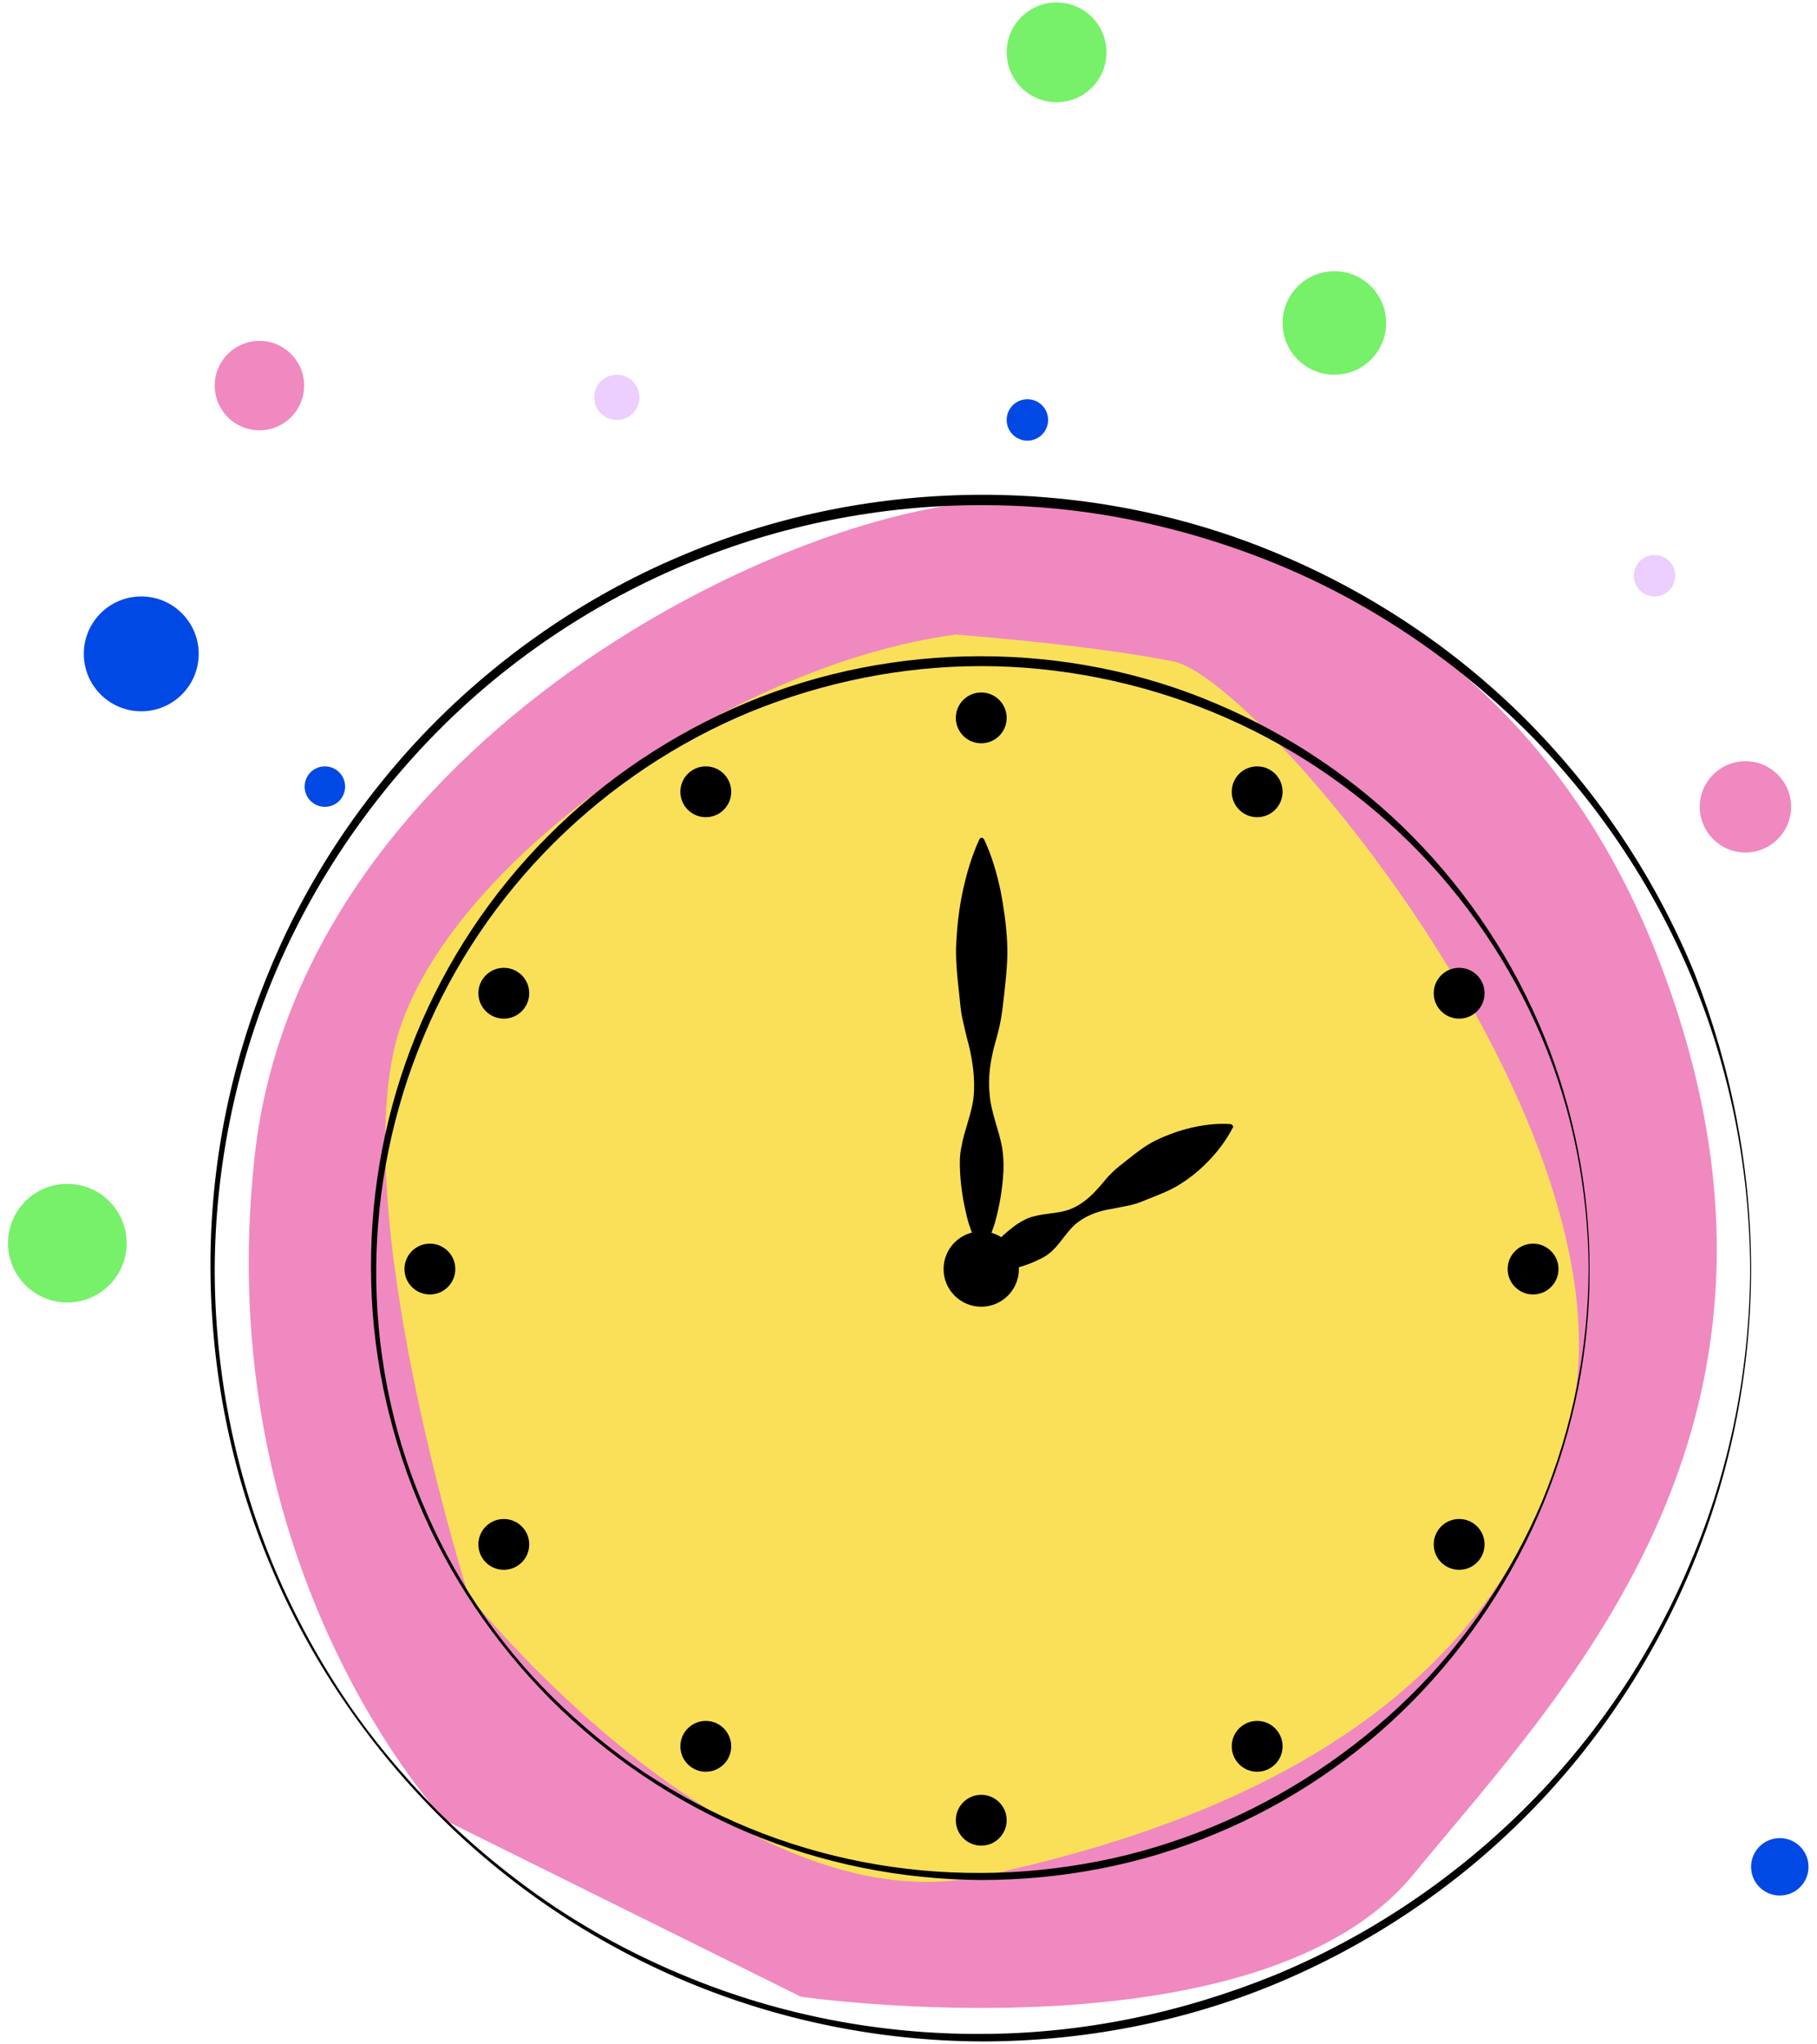 <svg width="144" height="162" viewBox="0 0 144 162" fill="none" xmlns="http://www.w3.org/2000/svg">
<path d="M79.78 39.655C63.249 39.655 23.844 58.565 20.187 91.574C16.53 124.583 35.263 144.239 35.263 144.239L63.473 158.226C63.473 158.226 99.744 163.448 111.983 148.566C124.222 133.684 145.641 112.126 131.275 75.573C116.909 39.021 79.78 39.655 79.78 39.655Z" fill="#F089C0"/>
<path d="M75.75 50.285C58.025 52.635 36.121 67.965 31.68 81.541C27.24 95.118 37.128 126.411 37.128 126.411C37.128 126.411 58.137 152.855 77.765 148.678C97.393 144.5 118.849 135.362 124.446 112.498C130.044 89.635 99.781 53.754 92.99 52.411C86.198 51.068 75.75 50.285 75.75 50.285Z" fill="#FAE058"/>
<path d="M138.776 100.563C138.776 108.545 137.208 116.527 134.186 123.912C131.163 131.297 126.686 138.122 121.051 143.792C115.416 149.498 108.625 154.049 101.236 157.144C93.848 160.24 85.788 161.769 77.802 161.769C69.78 161.732 61.794 160.128 54.406 157.032C47.017 153.937 40.263 149.386 34.629 143.717C28.994 138.048 24.441 131.297 21.382 123.912C18.284 116.527 16.717 108.545 16.68 100.526C16.642 92.507 18.21 84.525 21.27 77.102C24.292 69.68 28.845 62.892 34.517 57.185C40.188 51.516 46.98 46.928 54.406 43.87C61.831 40.774 69.854 39.208 77.877 39.208C85.9 39.208 93.923 40.774 101.348 43.907C108.737 47.003 115.528 51.553 121.163 57.26C126.798 62.966 131.275 69.755 134.298 77.14C137.208 84.599 138.776 92.581 138.776 100.563ZM138.701 100.563C138.664 92.581 137.097 84.637 133.999 77.289C130.902 69.941 126.35 63.227 120.715 57.67C115.043 52.113 108.326 47.6 100.975 44.616C97.318 43.124 93.475 41.968 89.594 41.184C85.713 40.401 81.758 40.028 77.765 40.028C69.817 40.028 61.906 41.595 54.592 44.616C47.279 47.637 40.524 52.113 34.927 57.707C29.33 63.302 24.777 70.016 21.717 77.326C18.658 84.674 17.053 92.618 17.016 100.563C17.016 108.507 18.546 116.452 21.568 123.837C23.098 127.53 24.964 131.036 27.166 134.355C29.367 137.675 31.942 140.733 34.74 143.568C37.577 146.365 40.674 148.901 43.957 151.102C47.279 153.303 50.823 155.167 54.48 156.659C61.831 159.681 69.78 161.21 77.728 161.172C81.683 161.172 85.676 160.762 89.557 159.979C93.438 159.196 97.244 158.039 100.938 156.548C108.289 153.526 115.006 149.051 120.678 143.456C126.35 137.861 130.902 131.147 133.962 123.837C137.097 116.489 138.664 108.545 138.701 100.563Z" fill="black"/>
<path d="M125.976 100.563C126.014 106.866 124.745 113.17 122.357 119.026C119.969 124.881 116.424 130.252 111.983 134.765C107.543 139.278 102.169 142.896 96.311 145.321C90.452 147.782 84.109 148.976 77.765 148.976C71.421 148.939 65.078 147.67 59.256 145.209C53.435 142.747 48.099 139.129 43.621 134.653C39.181 130.178 35.561 124.844 33.136 118.988C30.71 113.17 29.404 106.829 29.404 100.526C29.367 94.185 30.598 87.844 32.986 81.988C35.375 76.133 38.957 70.724 43.435 66.249C47.913 61.736 53.286 58.155 59.145 55.693C65.003 53.232 71.384 52.001 77.728 52.001C84.071 52.001 90.452 53.232 96.311 55.73C102.169 58.192 107.543 61.81 111.983 66.323C116.424 70.836 119.969 76.207 122.357 82.063C124.745 87.956 125.976 94.26 125.976 100.563ZM125.902 100.563C125.864 94.26 124.633 87.956 122.17 82.175C119.707 76.394 116.125 71.097 111.647 66.696C107.169 62.295 101.871 58.789 96.049 56.402C90.266 54.052 83.996 52.784 77.765 52.784C71.496 52.784 65.264 54.052 59.48 56.402C53.696 58.789 48.398 62.332 43.957 66.734C39.517 71.135 35.934 76.431 33.546 82.212C31.121 87.993 29.852 94.26 29.815 100.526C29.777 106.792 30.971 113.095 33.397 118.914C35.785 124.732 39.33 130.066 43.808 134.504C46.047 136.705 48.472 138.719 51.084 140.472C53.696 142.188 56.495 143.68 59.406 144.873C65.227 147.26 71.496 148.454 77.765 148.416C80.899 148.416 84.034 148.081 87.094 147.484C90.154 146.887 93.176 145.955 96.087 144.761C101.871 142.374 107.207 138.831 111.685 134.467C116.162 130.066 119.745 124.769 122.207 118.988C124.633 113.132 125.864 106.866 125.902 100.563Z" fill="black"/>
<path d="M77.765 103.547C79.414 103.547 80.75 102.211 80.75 100.563C80.75 98.915 79.414 97.579 77.765 97.579C76.116 97.579 74.78 98.915 74.78 100.563C74.78 102.211 76.116 103.547 77.765 103.547Z" fill="black"/>
<path d="M77.765 58.901C78.878 58.901 79.78 57.999 79.78 56.887C79.78 55.775 78.878 54.873 77.765 54.873C76.652 54.873 75.75 55.775 75.75 56.887C75.75 57.999 76.652 58.901 77.765 58.901Z" fill="black"/>
<path d="M55.935 64.757C57.048 64.757 57.95 63.855 57.95 62.743C57.95 61.63 57.048 60.728 55.935 60.728C54.823 60.728 53.92 61.63 53.92 62.743C53.92 63.855 54.823 64.757 55.935 64.757Z" fill="black"/>
<path d="M39.927 80.72C41.04 80.72 41.942 79.819 41.942 78.706C41.942 77.594 41.04 76.692 39.927 76.692C38.814 76.692 37.912 77.594 37.912 78.706C37.912 79.819 38.814 80.72 39.927 80.72Z" fill="black"/>
<path d="M34.069 102.577C35.182 102.577 36.084 101.675 36.084 100.563C36.084 99.451 35.182 98.549 34.069 98.549C32.956 98.549 32.054 99.451 32.054 100.563C32.054 101.675 32.956 102.577 34.069 102.577Z" fill="black"/>
<path d="M39.927 124.396C41.04 124.396 41.942 123.495 41.942 122.382C41.942 121.27 41.04 120.368 39.927 120.368C38.814 120.368 37.912 121.27 37.912 122.382C37.912 123.495 38.814 124.396 39.927 124.396Z" fill="black"/>
<path d="M55.935 140.397C57.048 140.397 57.95 139.496 57.95 138.383C57.95 137.271 57.048 136.369 55.935 136.369C54.823 136.369 53.92 137.271 53.92 138.383C53.92 139.496 54.823 140.397 55.935 140.397Z" fill="black"/>
<path d="M77.765 146.253C78.878 146.253 79.78 145.352 79.78 144.239C79.78 143.127 78.878 142.225 77.765 142.225C76.652 142.225 75.75 143.127 75.75 144.239C75.75 145.352 76.652 146.253 77.765 146.253Z" fill="black"/>
<path d="M99.632 140.397C100.745 140.397 101.647 139.496 101.647 138.383C101.647 137.271 100.745 136.369 99.632 136.369C98.519 136.369 97.617 137.271 97.617 138.383C97.617 139.496 98.519 140.397 99.632 140.397Z" fill="black"/>
<path d="M115.64 124.396C116.753 124.396 117.655 123.495 117.655 122.382C117.655 121.27 116.753 120.368 115.64 120.368C114.527 120.368 113.625 121.27 113.625 122.382C113.625 123.495 114.527 124.396 115.64 124.396Z" fill="black"/>
<path d="M121.498 102.577C122.611 102.577 123.513 101.675 123.513 100.563C123.513 99.451 122.611 98.549 121.498 98.549C120.386 98.549 119.483 99.451 119.483 100.563C119.483 101.675 120.386 102.577 121.498 102.577Z" fill="black"/>
<path d="M115.64 80.72C116.753 80.72 117.655 79.819 117.655 78.706C117.655 77.594 116.753 76.692 115.64 76.692C114.527 76.692 113.625 77.594 113.625 78.706C113.625 79.819 114.527 80.72 115.64 80.72Z" fill="black"/>
<path d="M99.632 64.757C100.745 64.757 101.647 63.855 101.647 62.743C101.647 61.63 100.745 60.728 99.632 60.728C98.519 60.728 97.617 61.63 97.617 62.743C97.617 63.855 98.519 64.757 99.632 64.757Z" fill="black"/>
<path d="M77.579 98.922C77.205 98.25 76.981 97.579 76.758 96.908C76.571 96.236 76.422 95.565 76.31 94.894C76.198 94.222 76.123 93.551 76.086 92.879C76.049 92.208 76.049 91.537 76.198 90.865C76.422 89.523 77.056 88.18 77.168 86.8C77.28 85.457 77.094 84.114 76.758 82.734C76.571 82.063 76.422 81.392 76.272 80.72C76.123 80.049 76.086 79.377 76.011 78.706C75.862 77.363 75.713 76.021 75.787 74.641C75.862 73.298 76.011 71.955 76.31 70.575C76.608 69.232 76.981 67.89 77.616 66.51C77.653 66.398 77.802 66.361 77.877 66.398C77.914 66.435 77.952 66.472 77.989 66.51C78.623 67.852 78.996 69.195 79.295 70.575C79.556 71.918 79.743 73.261 79.817 74.641C79.892 75.983 79.743 77.326 79.594 78.706C79.519 79.377 79.444 80.049 79.332 80.72C79.22 81.392 79.034 82.063 78.847 82.734C78.474 84.077 78.287 85.42 78.437 86.8C78.549 88.143 79.146 89.485 79.407 90.865C79.519 91.537 79.556 92.208 79.519 92.879C79.482 93.551 79.407 94.222 79.295 94.894C79.183 95.565 79.034 96.236 78.847 96.908C78.623 97.579 78.4 98.25 78.026 98.922C77.952 99.034 77.84 99.071 77.728 98.996C77.653 98.996 77.616 98.959 77.579 98.922Z" fill="black"/>
<path d="M77.69 100.414C77.914 99.854 78.213 99.407 78.511 98.996C78.81 98.586 79.183 98.213 79.519 97.877C79.892 97.542 80.265 97.243 80.638 96.982C81.049 96.721 81.459 96.497 81.944 96.385C82.877 96.124 84.034 96.162 84.892 95.789C85.788 95.416 86.497 94.782 87.168 93.998C87.504 93.625 87.803 93.215 88.176 92.879C88.512 92.544 88.922 92.245 89.295 91.947C90.042 91.35 90.788 90.754 91.646 90.343C92.504 89.933 93.437 89.597 94.37 89.374C95.341 89.15 96.348 89.001 97.505 89.075C97.617 89.075 97.729 89.187 97.729 89.299C97.729 89.336 97.729 89.374 97.691 89.374C97.169 90.38 96.535 91.201 95.863 91.91C95.191 92.618 94.445 93.252 93.624 93.775C92.84 94.297 91.945 94.632 91.012 95.005C90.564 95.192 90.116 95.379 89.631 95.49C89.146 95.602 88.661 95.677 88.139 95.789C87.131 95.938 86.198 96.274 85.452 96.833C84.668 97.393 84.146 98.4 83.437 99.071C83.101 99.407 82.691 99.668 82.243 99.854C81.795 100.078 81.385 100.227 80.9 100.376C80.452 100.526 79.967 100.638 79.444 100.675C78.922 100.749 78.399 100.749 77.802 100.675C77.69 100.675 77.578 100.526 77.616 100.414C77.653 100.451 77.69 100.414 77.69 100.414Z" fill="black"/>
<path d="M141.052 150.207C142.309 150.207 143.328 149.188 143.328 147.932C143.328 146.675 142.309 145.656 141.052 145.656C139.795 145.656 138.775 146.675 138.775 147.932C138.775 149.188 139.795 150.207 141.052 150.207Z" fill="#0049E5"/>
<path d="M138.328 67.554C140.327 67.554 141.948 65.934 141.948 63.936C141.948 61.938 140.327 60.318 138.328 60.318C136.329 60.318 134.708 61.938 134.708 63.936C134.708 65.934 136.329 67.554 138.328 67.554Z" fill="#F089C0"/>
<path d="M131.126 47.264C132.033 47.264 132.768 46.529 132.768 45.623C132.768 44.716 132.033 43.982 131.126 43.982C130.219 43.982 129.484 44.716 129.484 45.623C129.484 46.529 130.219 47.264 131.126 47.264Z" fill="#ECCEFF"/>
<path d="M105.752 29.696C108.019 29.696 109.856 27.859 109.856 25.593C109.856 23.328 108.019 21.491 105.752 21.491C103.485 21.491 101.647 23.328 101.647 25.593C101.647 27.859 103.485 29.696 105.752 29.696Z" fill="#77F169"/>
<path d="M81.422 34.918C82.329 34.918 83.064 34.184 83.064 33.277C83.064 32.371 82.329 31.636 81.422 31.636C80.515 31.636 79.78 32.371 79.78 33.277C79.78 34.184 80.515 34.918 81.422 34.918Z" fill="#0049E5"/>
<path d="M83.736 8.101C85.92 8.101 87.691 6.331 87.691 4.147C87.691 1.964 85.92 0.194 83.736 0.194C81.551 0.194 79.78 1.964 79.78 4.147C79.78 6.331 81.551 8.101 83.736 8.101Z" fill="#77F169"/>
<path d="M48.883 33.277C49.872 33.277 50.674 32.475 50.674 31.487C50.674 30.498 49.872 29.696 48.883 29.696C47.894 29.696 47.092 30.498 47.092 31.487C47.092 32.475 47.894 33.277 48.883 33.277Z" fill="#ECCEFF"/>
<path d="M11.195 56.365C13.709 56.365 15.747 54.327 15.747 51.814C15.747 49.301 13.709 47.264 11.195 47.264C8.68 47.264 6.642 49.301 6.642 51.814C6.642 54.327 8.68 56.365 11.195 56.365Z" fill="#0049E5"/>
<path d="M25.748 63.936C26.634 63.936 27.352 63.218 27.352 62.332C27.352 61.447 26.634 60.728 25.748 60.728C24.861 60.728 24.143 61.447 24.143 62.332C24.143 63.218 24.861 63.936 25.748 63.936Z" fill="#0049E5"/>
<path d="M20.561 34.098C22.518 34.098 24.105 32.511 24.105 30.554C24.105 28.597 22.518 27.011 20.561 27.011C18.603 27.011 17.016 28.597 17.016 30.554C17.016 32.511 18.603 34.098 20.561 34.098Z" fill="#F089C0"/>
<path d="M5.336 103.211C7.933 103.211 10.038 101.107 10.038 98.512C10.038 95.916 7.933 93.812 5.336 93.812C2.739 93.812 0.634 95.916 0.634 98.512C0.634 101.107 2.739 103.211 5.336 103.211Z" fill="#77F169"/>
</svg>
